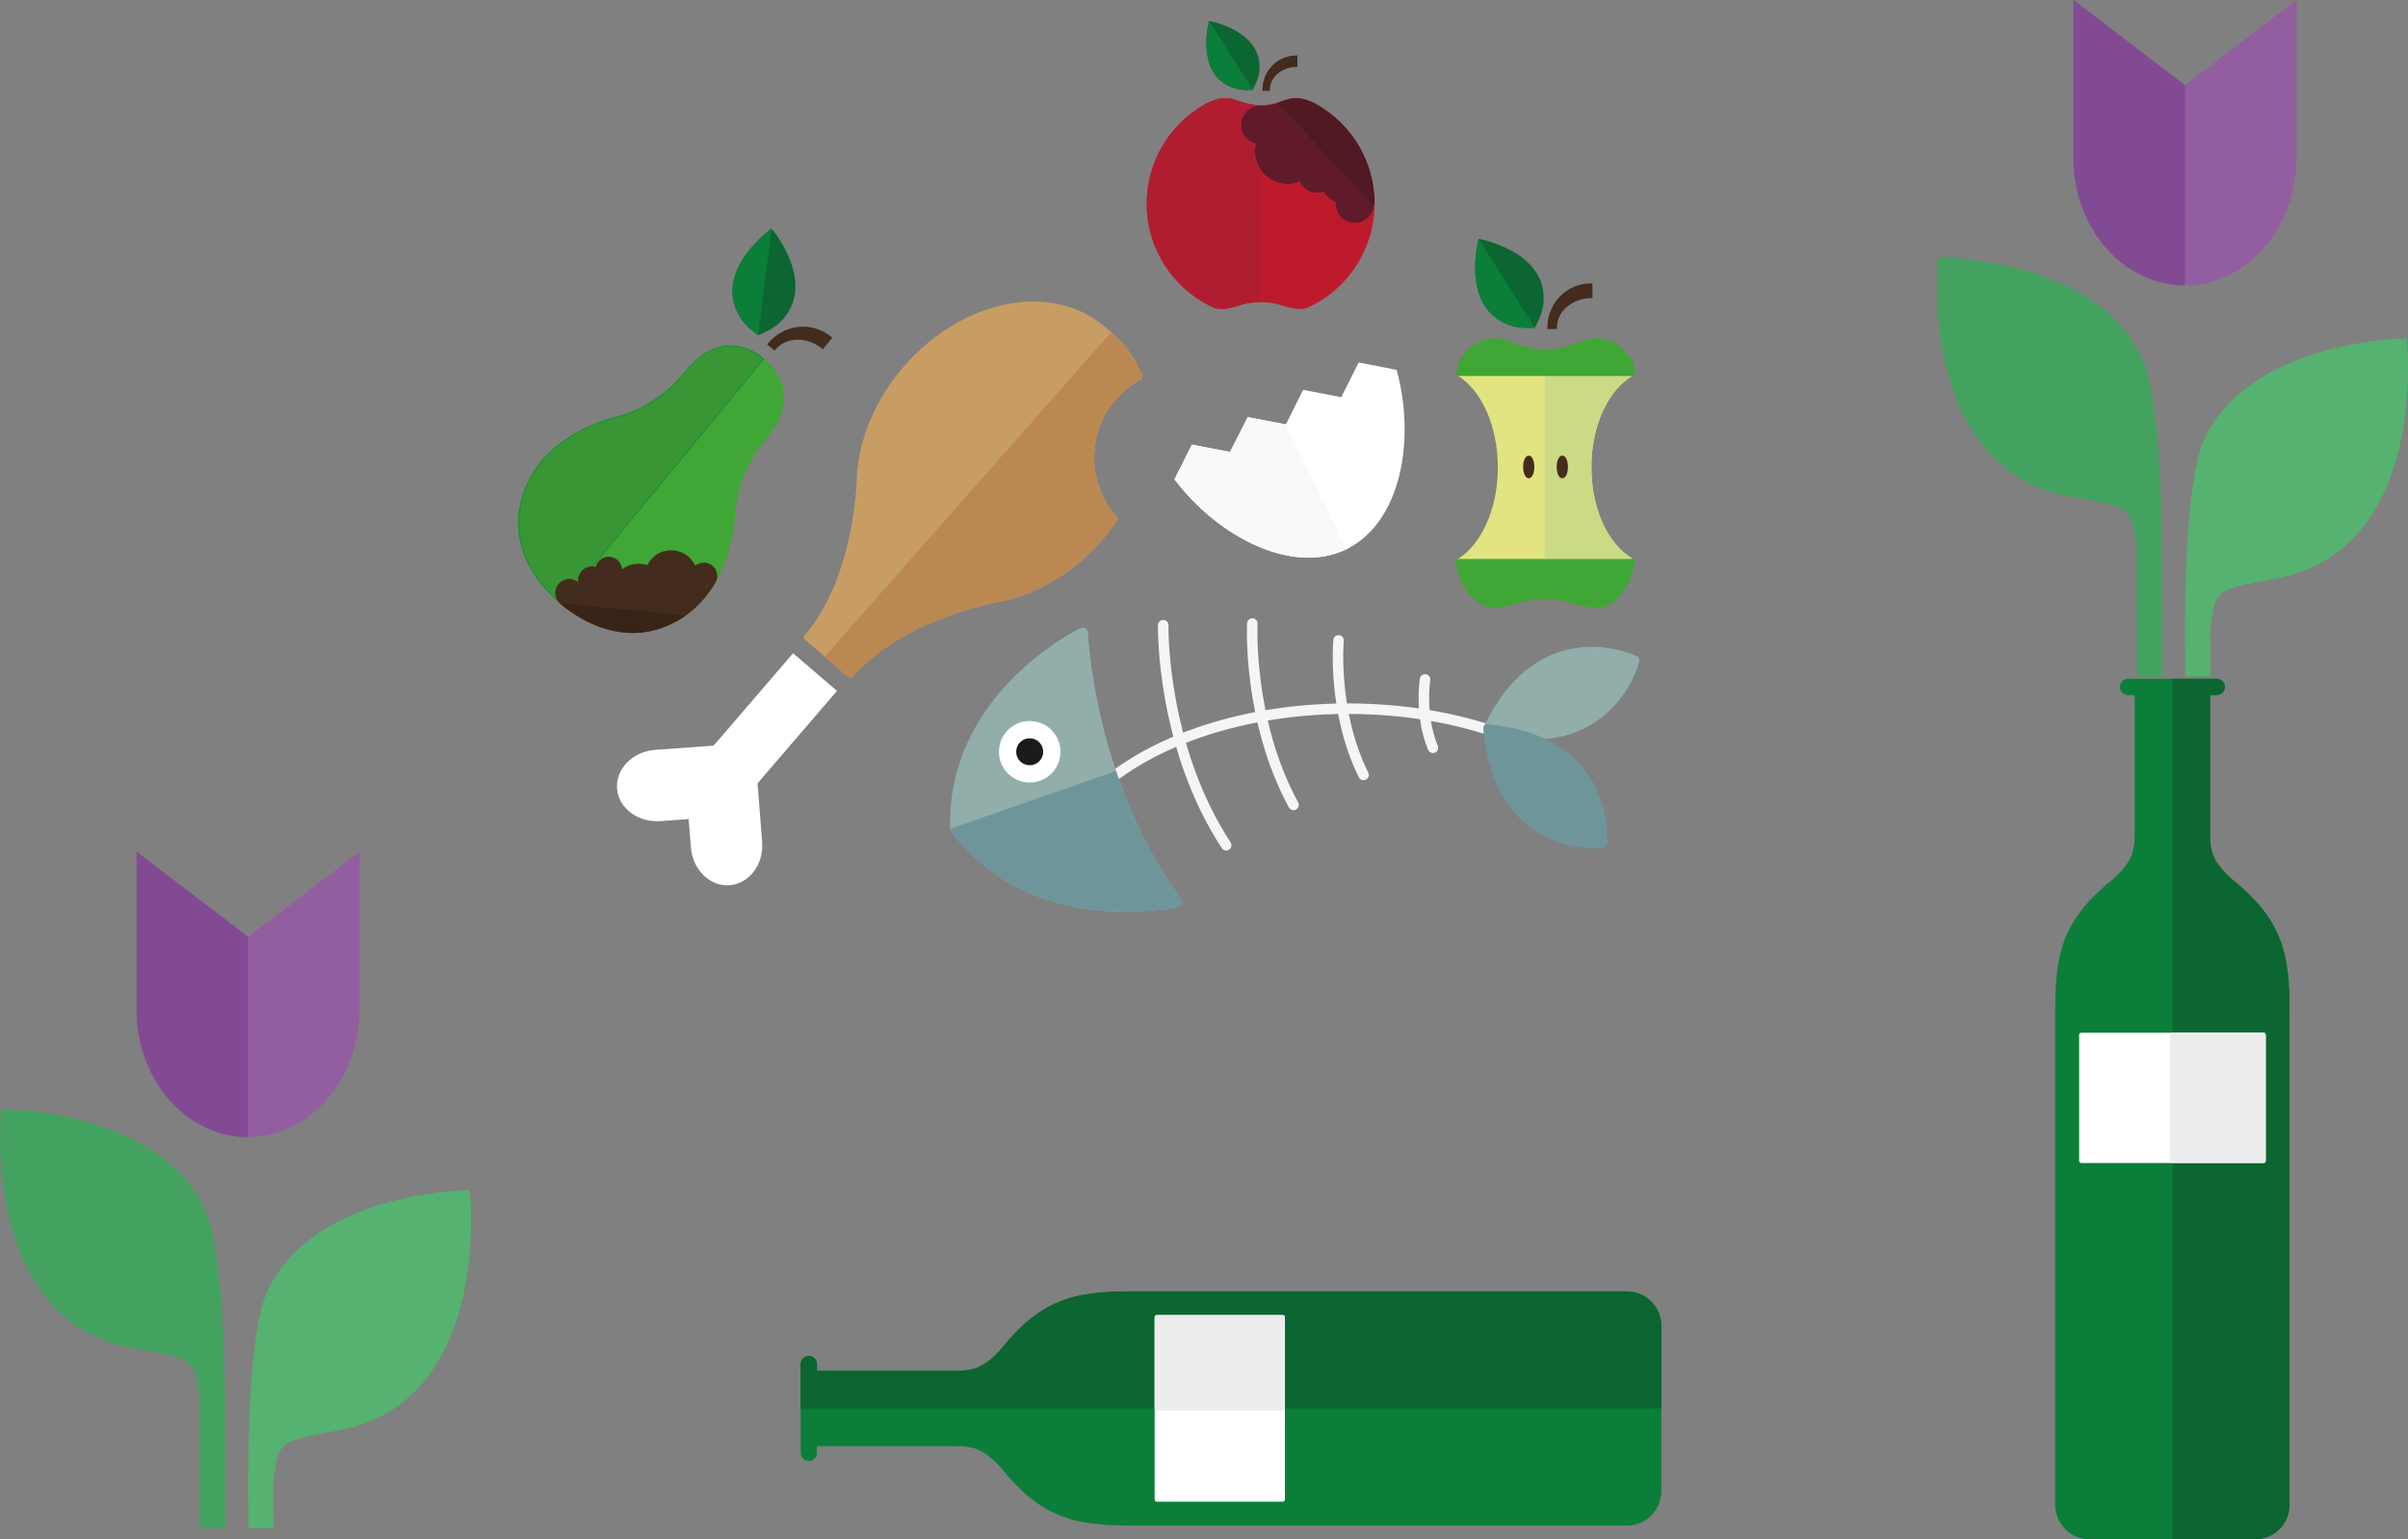 <?xml version="1.0" encoding="utf-8"?>
<!-- Generator: Adobe Illustrator 15.0.2, SVG Export Plug-In . SVG Version: 6.00 Build 0)  -->
<!DOCTYPE svg PUBLIC "-//W3C//DTD SVG 1.1//EN" "http://www.w3.org/Graphics/SVG/1.1/DTD/svg11.dtd">
<svg version="1.1" id="Lager_1" xmlns="http://www.w3.org/2000/svg" xmlns:xlink="http://www.w3.org/1999/xlink" x="0px" y="0px"
	 width="251.897px" height="161.051px" viewBox="0 0 251.897 161.051" enable-background="new 0 0 251.897 161.051"
	 xml:space="preserve">
<rect x="0" y="0" width="251.897" height="161.051" fill="#808080" stroke="none"/>
<g>
	<g>
		<g>
			<g>
				<path fill="#55B270" d="M25.95,154.771c0.026-2.258,0.019-15.434,2.018-19.697c4.915-10.507,21.172-10.562,21.172-10.562
					s2.534,22.258-13.863,25.172c-6.416,1.136-6.076,1.17-6.681,5.322l0.021,4.872l-2.646,0.011L25.95,154.771z"/>
			</g>
		</g>
		<g>
			<g>
				<path fill="#44A260" d="M23.525,146.128c-0.035-2.247-0.128-15.428-2.151-19.68c-4.994-10.472-21.255-10.413-21.255-10.413
					s-2.373,22.283,14.05,25.072c6.422,1.093,6.082,1.13,6.718,5.275l0.05,13.519l2.645-0.009L23.525,146.128z"/>
			</g>
			<g>
				<path fill="#44A260" d="M23.436,142.192c-0.146-4.901-0.598-12.663-2.062-15.742c-4.994-10.472-21.255-10.413-21.255-10.413"/>
			</g>
		</g>
		<path fill="#925EA0" d="M37.615,89.108v16.52c0,7.368-5.225,13.343-11.665,13.343l0,0c-6.441,0-11.664-5.975-11.664-13.343v-16.52
			l11.664,8.906L37.615,89.108z"/>
		<path fill="#834A94" d="M25.95,118.969L25.95,118.969c-6.441,0-11.664-5.975-11.664-13.343v-16.52l11.664,8.908V118.969z"/>
	</g>
	<g>
		<path fill="#0B7E3A" d="M173.791,147.353v-8.636c0-1.994-1.619-3.614-3.616-3.614h-49.549c-1.031,0-1.663,0-2.262,0
			c-6.062,0-9.49,0.827-13.749,6.155l-0.409,0.426c-1.373,1.37-2.456,1.728-3.966,1.728H85.461v-0.701c0-0.469-0.38-0.85-0.852-0.85
			l0,0c-0.47,0-0.853,0.381-0.853,0.85v4.646v4.643c0,0.472,0.383,0.852,0.853,0.852l0,0c0.472,0,0.852-0.38,0.852-0.852v-0.7
			h14.779c1.51,0,2.593,0.355,3.966,1.729l0.409,0.422c4.259,5.329,7.688,6.159,13.749,6.159c0.599,0,1.229,0,2.262,0h49.549
			c1.997,0,3.616-1.62,3.616-3.617V147.353"/>
		<path fill="#0B6631" d="M173.791,147.353v-8.636c0-1.994-1.619-3.614-3.616-3.614h-49.549c-1.031,0-1.663,0-2.262,0
			c-6.062,0-9.49,0.827-13.749,6.155l-0.409,0.426c-1.373,1.37-2.456,1.728-3.966,1.728H85.461v-0.701c0-0.469-0.38-0.85-0.852-0.85
			l0,0c-0.47,0-0.853,0.381-0.853,0.85v4.646L173.791,147.353L173.791,147.353z"/>
		
			<rect x="121.014" y="137.819" fill="#FFFFFF" stroke="#FFFFFF" stroke-width="0.459" stroke-linecap="round" stroke-linejoin="round" stroke-miterlimit="10" width="13.171" height="19.062"/>
		
			<rect x="121.014" y="137.819" fill="#ECECED" stroke="#ECECED" stroke-width="0.459" stroke-linecap="round" stroke-linejoin="round" stroke-miterlimit="10" width="13.171" height="9.531"/>
	</g>
	<g>
		<path fill="#0B7E3A" d="M227.254,161.051h8.633c1.996,0,3.617-1.616,3.617-3.613v-49.551c0-1.029,0-1.662,0-2.263
			c0-6.061-0.829-9.49-6.158-13.749l-0.424-0.409c-1.371-1.372-1.727-2.455-1.727-3.966V72.722h0.701c0.469,0,0.85-0.381,0.85-0.853
			l0,0c0-0.468-0.381-0.851-0.85-0.851h-4.646h-4.643c-0.474,0-0.854,0.383-0.854,0.851l0,0c0,0.472,0.38,0.853,0.854,0.853h0.698
			V87.5c0,1.511-0.354,2.594-1.729,3.966l-0.422,0.409c-5.329,4.259-6.159,7.688-6.159,13.749c0,0.601,0,1.23,0,2.263v49.551
			c0,1.997,1.62,3.613,3.617,3.613H227.254"/>
		<path fill="#0B6631" d="M227.254,161.051h8.633c1.996,0,3.617-1.616,3.617-3.613v-49.551c0-1.029,0-1.662,0-2.263
			c0-6.061-0.829-9.49-6.158-13.749l-0.424-0.409c-1.371-1.372-1.727-2.455-1.727-3.966V72.722h0.701c0.469,0,0.85-0.381,0.85-0.853
			l0,0c0-0.468-0.381-0.851-0.85-0.851h-4.646L227.254,161.051L227.254,161.051z"/>
		
			<rect x="217.724" y="108.275" fill="#FFFFFF" stroke="#FFFFFF" stroke-width="0.459" stroke-linecap="round" stroke-linejoin="round" stroke-miterlimit="10" width="19.062" height="13.17"/>
		
			<rect x="227.254" y="108.275" fill="#ECECED" stroke="#ECECED" stroke-width="0.459" stroke-linecap="round" stroke-linejoin="round" stroke-miterlimit="10" width="9.531" height="13.17"/>
	</g>
	<g>
		<g>
			<path fill="#55B270" d="M228.564,65.662c0.028-2.256,0.021-15.431,2.02-19.697c4.915-10.507,21.172-10.562,21.172-10.562
				s2.534,22.257-13.864,25.172c-6.416,1.134-6.077,1.169-6.68,5.323l0.021,4.872l-2.646,0.01L228.564,65.662z"/>
		</g>
	</g>
	<g>
		<g>
			<path fill="#44A260" d="M226.14,57.024c-0.036-2.247-0.128-15.43-2.15-19.683c-4.994-10.472-21.256-10.412-21.256-10.412
				s-2.373,22.282,14.051,25.071c6.423,1.094,6.082,1.13,6.718,5.278l0.049,13.516l2.645-0.009L226.14,57.024z"/>
		</g>
		<g>
			<path fill="#44A260" d="M226.051,53.085c-0.146-4.898-0.598-12.663-2.062-15.741c-4.994-10.473-21.256-10.413-21.256-10.413"/>
		</g>
	</g>
	<path fill="#925EA0" d="M240.229,0.001v16.521c0,7.367-5.223,13.342-11.665,13.342l0,0c-6.439,0-11.665-5.975-11.665-13.342V0.001
		l11.665,8.908L240.229,0.001z"/>
	<path fill="#834A94" d="M228.564,29.863L228.564,29.863c-6.439,0-11.665-5.974-11.665-13.342V0l11.665,8.908V29.863z"/>
</g>
<g>
	<g>
		
			<path fill="none" stroke="#F5F5F6" stroke-width="1.099" stroke-linecap="round" stroke-linejoin="round" stroke-miterlimit="10" d="
			M121.682,65.409c0,0-0.272,12.531,6.586,23.021"/>
	</g>
	<g>
		
			<path fill="none" stroke="#F5F5F6" stroke-width="1.099" stroke-linecap="round" stroke-linejoin="round" stroke-miterlimit="10" d="
			M131.003,65.237c0,0-0.526,10.096,4.311,18.975"/>
	</g>
	<g>
		
			<path fill="none" stroke="#F5F5F6" stroke-width="1.099" stroke-linecap="round" stroke-linejoin="round" stroke-miterlimit="10" d="
			M140.024,66.995c0,0-0.686,7.41,2.613,14.081"/>
	</g>
	<g>
		
			<path fill="none" stroke="#F5F5F6" stroke-width="1.099" stroke-linecap="round" stroke-linejoin="round" stroke-miterlimit="10" d="
			M149.074,71.086c0,0-0.601,3.69,0.822,7.148"/>
	</g>
	<g>
		
			<path fill="none" stroke="#F5F5F6" stroke-width="1.099" stroke-linecap="round" stroke-linejoin="round" stroke-miterlimit="10" d="
			M112.134,85.642c4.742-6.757,15.883-11.499,28.867-11.499c5.854,0,11.334,0.964,16.021,2.643"/>
	</g>
	<g>
		
			<path fill="#92AEAB" stroke="#92AEAB" stroke-width="1.099" stroke-linecap="round" stroke-linejoin="round" stroke-miterlimit="10" d="
			M113.261,66.208c0,0-13.715,6.561-13.311,20.437c8.312,11.116,23.132,7.724,23.132,7.724
			C113.879,81.783,113.261,66.208,113.261,66.208z"/>
	</g>
	<g>
		
			<path fill="#92AEAB" stroke="#92AEAB" stroke-width="1.099" stroke-linecap="round" stroke-linejoin="round" stroke-miterlimit="10" d="
			M155.746,76.208c12.577,3.235,15.194-7.083,15.194-7.083S161.355,64.497,155.746,76.208z"/>
	</g>
	<g>
		<g>
			<path fill="#6E969A" d="M155.724,76.337c12.923,1.284,11.837,11.875,11.837,11.875S156.967,89.266,155.724,76.337z"/>
			<path fill="#6E969A" d="M155.177,76.171c0.016-0.056,0.045-0.349,0.202-0.382c0.158-0.031,0.398,0,0.398,0
				c4.406,0.438,7.721,1.98,9.848,4.585c2.892,3.54,2.499,7.718,2.479,7.896c-0.024,0.26-0.23,0.465-0.49,0.489
				c-0.012,0.001-0.239,0.021-0.622,0.021c-2.492,0-10.711-0.893-11.815-12.392C155.177,76.393,155.161,76.228,155.177,76.171z
				 M156.347,76.961c1.264,9.937,8.438,10.724,10.646,10.724c0.015,0,0.027,0,0.044,0C167.07,85.701,166.505,78.284,156.347,76.961z
				"/>
		</g>
	</g>
	<g>
		<g>
			<path fill="#6E969A" d="M116.405,81.357c1.457,4.204,3.582,8.772,6.678,13.009c0,0-14.493,3.321-22.854-7.362L116.405,81.357z"/>
			<path fill="#6E969A" d="M116.925,81.178c1.677,4.841,3.897,9.167,6.602,12.863c0.11,0.149,0.138,0.345,0.072,0.52
				c-0.062,0.173-0.212,0.303-0.394,0.344c-0.09,0.021-2.229,0.502-5.353,0.502c-5.358,0-12.847-1.397-18.062-8.062
				c0,0-0.289-0.394-0.326-0.431c-0.036-0.037-0.052-0.187-0.052-0.187l0.63-0.241l16.723-5.828L116.925,81.178z M101.148,87.267
				c4.916,5.8,11.758,7.039,16.707,7.039c1.874,0,3.396-0.187,4.275-0.322c-2.443-3.489-4.479-7.494-6.062-11.924L101.148,87.267z"
				/>
		</g>
	</g>
	
		<circle fill="#FFFFFF" stroke="#FFFFFF" stroke-width="1.086" stroke-linecap="round" stroke-linejoin="round" stroke-miterlimit="10" cx="107.715" cy="78.65" r="2.675"/>
	<circle fill="#1D1A1D" cx="107.715" cy="78.65" r="1.412"/>
</g>
<g>
	<g>
		<path fill="#FFFFFF" d="M87.556,72.284l-2.762,3.212l-5.114,5.952l-0.433,0.527l0.479,6.09c0.187,2.35-1.333,4.387-3.392,4.549
			l0,0c-2.057,0.162-3.875-1.612-4.06-3.961l-0.138-1.72l-0.099-1.24l-1.242,0.089l-1.721,0.124
			c-2.352,0.169-4.377-1.36-4.525-3.419l0,0c-0.146-2.058,1.637-3.865,3.987-4.036l6.093-0.439l0.457-0.507l5.115-5.949l2.761-3.214
			L87.556,72.284z"/>
	</g>
	<g>
		
			<path fill="none" stroke="#CBCACB" stroke-width="0.553" stroke-linecap="round" stroke-linejoin="round" stroke-miterlimit="10" d="
			M64.554,82.486"/>
	</g>
	<g>
		
			<path fill="#C89D64" stroke="#C89D64" stroke-width="0.553" stroke-linecap="round" stroke-linejoin="round" stroke-miterlimit="10" d="
			M116.486,41.653c0.795-0.926,1.729-1.657,2.744-2.199c-0.623-1.661-1.609-3.136-2.975-4.307l-0.896-0.771
			c-5.411-4.648-14.657-2.767-20.652,4.209c-2.998,3.488-4.614,7.588-4.806,11.397c0,0-0.111,10.38-5.549,16.704l4.618,3.969
			c5.438-6.324,15.684-7.993,15.684-7.993c3.734-0.763,7.547-2.978,10.545-6.465c0.532-0.62,1.021-1.261,1.467-1.916
			C113.465,50.773,113.312,45.346,116.486,41.653z"/>
	</g>
	<g>
		
			<path fill="#BC8852" stroke="#BC8852" stroke-width="0.553" stroke-linecap="round" stroke-linejoin="round" stroke-miterlimit="10" d="
			M116.486,41.653c0.795-0.926,1.729-1.657,2.744-2.199c-0.623-1.661-1.609-3.136-2.975-4.307L86.663,68.669l2.31,1.983
			c5.438-6.324,15.684-7.993,15.684-7.993c3.734-0.763,7.547-2.977,10.545-6.465c0.532-0.62,1.021-1.261,1.467-1.916
			C113.465,50.773,113.312,45.346,116.486,41.653z"/>
	</g>
</g>
<g>
	<path fill="#FFFFFF" d="M122.858,50.147l1.824-3.627l3.989,0.763l1.854-3.645l3.991,0.765l1.798-3.614l3.991,0.763l1.827-3.629
		l3.966,0.774c2.034,7.403,0.405,15.979-5.206,18.744C135.282,60.204,127.49,56.271,122.858,50.147z"/>
	<path fill="#FAF9F8" d="M140.894,57.441c-5.609,2.765-13.401-1.17-18.035-7.294l1.824-3.627l3.989,0.763l1.854-3.645l3.991,0.765
		L140.894,57.441z"/>
</g>
<g>
	<g>
		<g>
			<path fill="#E2E481" d="M170.797,58.579c-2.524-1.471-4.323-5.25-4.323-9.679c0-4.411,1.782-8.178,4.294-9.66h-9.187h-9.187
				c2.512,1.482,4.294,5.249,4.294,9.66c0,4.429-1.798,8.208-4.323,9.679H170.797z"/>
		</g>
	</g>
	<g>
		<g>
			<path fill="#429D35" d="M161.762,34.395"/>
		</g>
	</g>
	<g>
		<g>
			<path fill="#CBDA84" d="M161.582,58.435h9.215c-2.524-1.474-4.323-5.104-4.323-9.532c0-4.411,1.782-8.073,4.294-9.559h-9.187
				v18.771L161.582,58.435L161.582,58.435z"/>
		</g>
	</g>
	<g>
		<g>
			<path fill="#432B1E" stroke="#432B1E" stroke-width="0.227" stroke-miterlimit="10" d="M161.979,34.31
				c0-2.513,1.938-4.553,4.49-4.553v1.314c-1.93,0-3.721,1.348-3.721,3.234L161.979,34.31L161.979,34.31z"/>
		</g>
	</g>
	<g>
		<g>
			<g>
				<g>
					<path fill="#0B6631" d="M160.553,34.282c0.806-1.4,0.889-2.431,0.889-2.431c0.638-5.55-6.761-6.867-6.761-6.867
						s-1.989,7.247,3.295,9.057C157.976,34.04,158.941,34.408,160.553,34.282z"/>
				</g>
			</g>
		</g>
		<g>
			<g>
				<g>
					<path fill="#0B7E3A" d="M154.681,24.984c0,0-1.989,7.247,3.295,9.057c0,0,0.967,0.367,2.577,0.241"/>
				</g>
			</g>
		</g>
	</g>
	<g>
		<g>
			<g>
				
					<ellipse fill="#432B1E" stroke="#432B1E" stroke-width="0.227" stroke-miterlimit="10" cx="159.919" cy="48.853" rx="0.474" ry="1.075"/>
			</g>
		</g>
		<g>
			<g>
				
					<ellipse fill="#432B1E" stroke="#432B1E" stroke-width="0.227" stroke-miterlimit="10" cx="163.432" cy="48.853" rx="0.474" ry="1.075"/>
			</g>
		</g>
	</g>
	<g>
		<g>
			
				<path fill="#40A635" stroke="#40A635" stroke-width="0.193" stroke-linecap="round" stroke-linejoin="round" stroke-miterlimit="10" d="
				M170.938,39.241c0-1.877-1.729-3.749-3.863-3.749c-0.578,0-1.128,0.111-1.621,0.312l-1.003,0.359
				c-1.688,0.55-2.748,0.55-2.748,0.55h-0.016c0,0-1.062,0-2.749-0.55l-1.001-0.359c-0.492-0.199-1.043-0.312-1.622-0.312
				c-2.135,0-3.863,1.872-3.863,3.749H170.938z"/>
		</g>
	</g>
	<g>
		<g>
			
				<path fill="#40A635" stroke="#40A635" stroke-width="0.193" stroke-linecap="round" stroke-linejoin="round" stroke-miterlimit="10" d="
				M170.917,58.579c0,1.874-1.729,4.916-3.858,4.916c0,0-1.009-0.012-2.621-0.497c-1.385-0.418-2.687-0.405-2.745-0.405h-0.101
				c-0.06,0-1.36-0.013-2.745,0.405c-1.611,0.485-2.621,0.497-2.621,0.497c-2.131,0-3.858-3.042-3.858-4.916H170.917z"/>
		</g>
	</g>
</g>
<g>
	
		<path fill="#BD1B2C" stroke="#BD1B2C" stroke-width="0.22" stroke-linecap="round" stroke-linejoin="round" stroke-miterlimit="10" d="
		M137.678,11.018l-0.142-0.079c-0.667-0.364-1.415-0.558-1.796-0.558c-0.431,0-0.821,0.032-1.188,0.171l-0.742,0.248
		c-0.984,0.298-1.684,0.315-1.935,0.328c-0.251-0.013-0.946-0.03-1.934-0.328l-0.742-0.248c-0.366-0.139-0.759-0.171-1.188-0.171
		c-0.382,0-1.128,0.19-1.795,0.558l-0.142,0.079c-3.586,2.029-6.007,5.882-6.007,10.298c0,4.676,2.715,8.718,6.651,10.637
		l-0.001-0.006c0.302,0.167,0.625,0.265,0.96,0.265c0,0,0.609,0.092,2.034-0.386c1.064-0.356,2.087-0.315,2.132-0.315h0.061
		c0.046,0,1.065-0.041,2.132,0.315c1.424,0.478,2.035,0.386,2.035,0.386c0.335,0,0.656-0.098,0.96-0.265l-0.001,0.006
		c3.938-1.919,6.651-5.961,6.651-10.637C143.685,16.899,141.264,13.047,137.678,11.018z"/>
	<g>
		<g>
			<path fill="#429D35" d="M131.979,9.489"/>
		</g>
	</g>
	<g>
		<g>
			<path fill="#432B1E" stroke="#432B1E" stroke-width="0.176" stroke-miterlimit="10" d="M132.147,9.42
				c0-1.944,1.508-3.531,3.487-3.531V6.91c-1.498,0-2.89,1.047-2.89,2.512L132.147,9.42L132.147,9.42z"/>
		</g>
	</g>
	<g>
		<g>
			<g>
				<g>
					<path fill="#0B6631" d="M131.04,9.402c0.626-1.088,0.688-1.889,0.688-1.889c0.494-4.311-5.25-5.331-5.25-5.331
						s-1.544,5.626,2.56,7.029C129.039,9.213,129.789,9.499,131.04,9.402z"/>
				</g>
			</g>
		</g>
		<g>
			<g>
				<g>
					<path fill="#0B7E3A" d="M126.481,2.184c0,0-1.544,5.626,2.56,7.029c0,0,0.75,0.285,2.001,0.188"/>
				</g>
			</g>
		</g>
	</g>
	
		<path fill="#B11D30" stroke="#B11D30" stroke-width="0.22" stroke-linecap="round" stroke-linejoin="round" stroke-miterlimit="10" d="
		M131.906,31.506h-0.061c-0.045,0-1.065-0.041-2.132,0.316c-1.424,0.477-2.034,0.386-2.034,0.386c-0.335,0-0.658-0.098-0.96-0.265
		l0.001,0.006c-3.938-1.919-6.651-5.961-6.651-10.637c0-4.416,2.421-8.269,6.007-10.3l0.142-0.078
		c0.667-0.363,1.414-0.557,1.795-0.557c0.429,0,0.821,0.032,1.188,0.17l0.74,0.248c0.987,0.298,1.685,0.316,1.936,0.329
		L131.906,31.506z"/>
	<circle fill="#5F1B29" stroke="#5F1B29" stroke-width="0.082" stroke-miterlimit="10" cx="131.837" cy="13.066" r="1.962"/>
	<circle fill="#5F1B29" stroke="#5F1B29" stroke-width="0.082" stroke-miterlimit="10" cx="137.781" cy="18.153" r="1.962"/>
	<circle fill="#5F1B29" stroke="#5F1B29" stroke-width="0.082" stroke-miterlimit="10" cx="140.333" cy="19.189" r="1.962"/>
	<circle fill="#5F1B29" stroke="#5F1B29" stroke-width="0.082" stroke-miterlimit="10" cx="141.72" cy="21.315" r="1.962"/>
	<circle fill="#5F1B29" stroke="#5F1B29" stroke-width="0.082" stroke-miterlimit="10" cx="134.681" cy="15.848" r="3.34"/>
	<path fill="#5F1B29" stroke="#5F1B29" stroke-width="0.082" stroke-miterlimit="10" d="M143.685,21.315
		c0-4.416-2.42-8.269-6.007-10.298l-0.142-0.079c-0.667-0.364-1.415-0.558-1.796-0.558c-0.431,0-0.821,0.032-1.188,0.171
		l-0.742,0.247c-0.984,0.299-1.684,0.316-1.935,0.329L143.685,21.315z"/>
	<path fill="#BD1B2C" stroke="#BD1B2C" stroke-width="0.082" stroke-miterlimit="10" d="M126.722,31.951"/>
	
		<path fill="#511922" stroke="#511922" stroke-width="0.22" stroke-linecap="round" stroke-linejoin="round" stroke-miterlimit="10" d="
		M143.685,21.315c0-1.864-0.433-3.627-1.198-5.195c-1.053-2.146-2.735-3.929-4.809-5.104l-0.142-0.078
		c-0.667-0.364-1.415-0.558-1.796-0.558c-0.431,0-0.821,0.032-1.188,0.171l-0.742,0.247L143.685,21.315z"/>
</g>
<g>
	<g>
		<g>
			<g>
				<path fill="#432B1E" stroke="#432B1E" stroke-width="0.232" stroke-miterlimit="10" d="M80.41,36.017
					c1.632-1.979,4.487-2.327,6.501-0.669l-0.854,1.034c-1.521-1.255-3.812-1.354-5.038,0.137L80.41,36.017z"/>
			</g>
		</g>
		<g>
			<g>
				<g>
					<g>
						<path fill="#0B6631" d="M79.303,35.068c1.546-0.579,2.281-1.339,2.281-1.339c4.11-3.963-0.866-9.813-0.866-9.813
							s-6.28,4.423-3.291,9.285C77.427,33.201,77.949,34.12,79.303,35.068z"/>
					</g>
				</g>
			</g>
			<g>
				<g>
					<g>
						<path fill="#0B7E3A" d="M80.717,23.915c0,0-6.28,4.423-3.291,9.285c0,0,0.521,0.92,1.876,1.867"/>
					</g>
				</g>
			</g>
		</g>
	</g>
	
		<path fill="#40A635" stroke="#40A635" stroke-width="0.13" stroke-linecap="round" stroke-linejoin="round" stroke-miterlimit="10" d="
		M58.743,63.187c2.908,2.396,6.486,3.604,9.847,2.634c7.998-2.312,8.224-11.869,8.224-11.869c0.275-4.299,2.299-6.875,3.458-8.313
		c2.52-3.054,2.075-6.043-0.396-8.08l0,0l0,0c-2.469-2.033-5.489-1.897-8.007,1.152c-1.19,1.414-3.337,3.89-7.502,4.979
		c0,0-9.34,2.042-10.084,10.335C53.97,57.506,55.835,60.788,58.743,63.187z"/>
	
		<circle fill="#432B1E" stroke="#432B1E" stroke-width="0.039" stroke-linecap="round" stroke-linejoin="round" stroke-miterlimit="10" cx="73.627" cy="60.264" r="1.386"/>
	
		<path opacity="0.7" fill="#389136" stroke="#0E8C38" stroke-width="0.13" stroke-linecap="round" stroke-linejoin="round" stroke-miterlimit="10" enable-background="new    " d="
		M58.743,63.187c-2.908-2.397-4.772-5.681-4.46-9.163c0.745-8.293,10.084-10.335,10.084-10.335c4.166-1.092,6.312-3.564,7.502-4.979
		c2.519-3.053,5.538-3.188,8.007-1.152l0,0l0,0L58.743,63.187z"/>
	
		<path fill="#432B1E" stroke="#432B1E" stroke-width="0.13" stroke-linecap="round" stroke-linejoin="round" stroke-miterlimit="10" d="
		M58.743,63.187c2.908,2.396,6.486,3.604,9.847,2.634c2.965-0.856,4.86-2.707,6.074-4.698L58.743,63.187"/>
	
		<path fill="#40A635" stroke="#40A635" stroke-width="0.13" stroke-linecap="round" stroke-linejoin="round" stroke-miterlimit="10" d="
		M79.877,37.558"/>
	
		<circle fill="#432B1E" stroke="#432B1E" stroke-width="0.068" stroke-linecap="round" stroke-linejoin="round" stroke-miterlimit="10" cx="59.544" cy="62.038" r="1.426"/>
	
		<circle fill="#432B1E" stroke="#432B1E" stroke-width="0.068" stroke-linecap="round" stroke-linejoin="round" stroke-miterlimit="10" cx="61.268" cy="62.193" r="1.427"/>
	
		<circle fill="#432B1E" stroke="#432B1E" stroke-width="0.068" stroke-linecap="round" stroke-linejoin="round" stroke-miterlimit="10" cx="61.92" cy="60.721" r="1.427"/>
	
		<circle fill="#432B1E" stroke="#432B1E" stroke-width="0.13" stroke-linecap="round" stroke-linejoin="round" stroke-miterlimit="10" cx="66.788" cy="61.751" r="2.711"/>
	
		<circle fill="#432B1E" stroke="#432B1E" stroke-width="0.13" stroke-linecap="round" stroke-linejoin="round" stroke-miterlimit="10" cx="70.211" cy="60.35" r="2.711"/>
	
		<circle fill="#432B1E" stroke="#432B1E" stroke-width="0.039" stroke-linecap="round" stroke-linejoin="round" stroke-miterlimit="10" cx="63.677" cy="59.656" r="1.385"/>
	
		<circle fill="#432B1E" stroke="#432B1E" stroke-width="0.039" stroke-linecap="round" stroke-linejoin="round" stroke-miterlimit="10" cx="63.631" cy="61.888" r="1.386"/>
	
		<path fill="#432B1E" stroke="#432B1E" stroke-width="0.13" stroke-linecap="round" stroke-linejoin="round" stroke-miterlimit="10" d="
		M58.743,63.188"/>
	
		<path fill="#392317" stroke="#392317" stroke-width="0.13" stroke-linecap="round" stroke-linejoin="round" stroke-miterlimit="10" d="
		M58.743,63.187c2.908,2.396,6.486,3.604,9.847,2.634c1.146-0.33,2.132-0.812,2.979-1.39L58.743,63.187z"/>
</g>
</svg>
